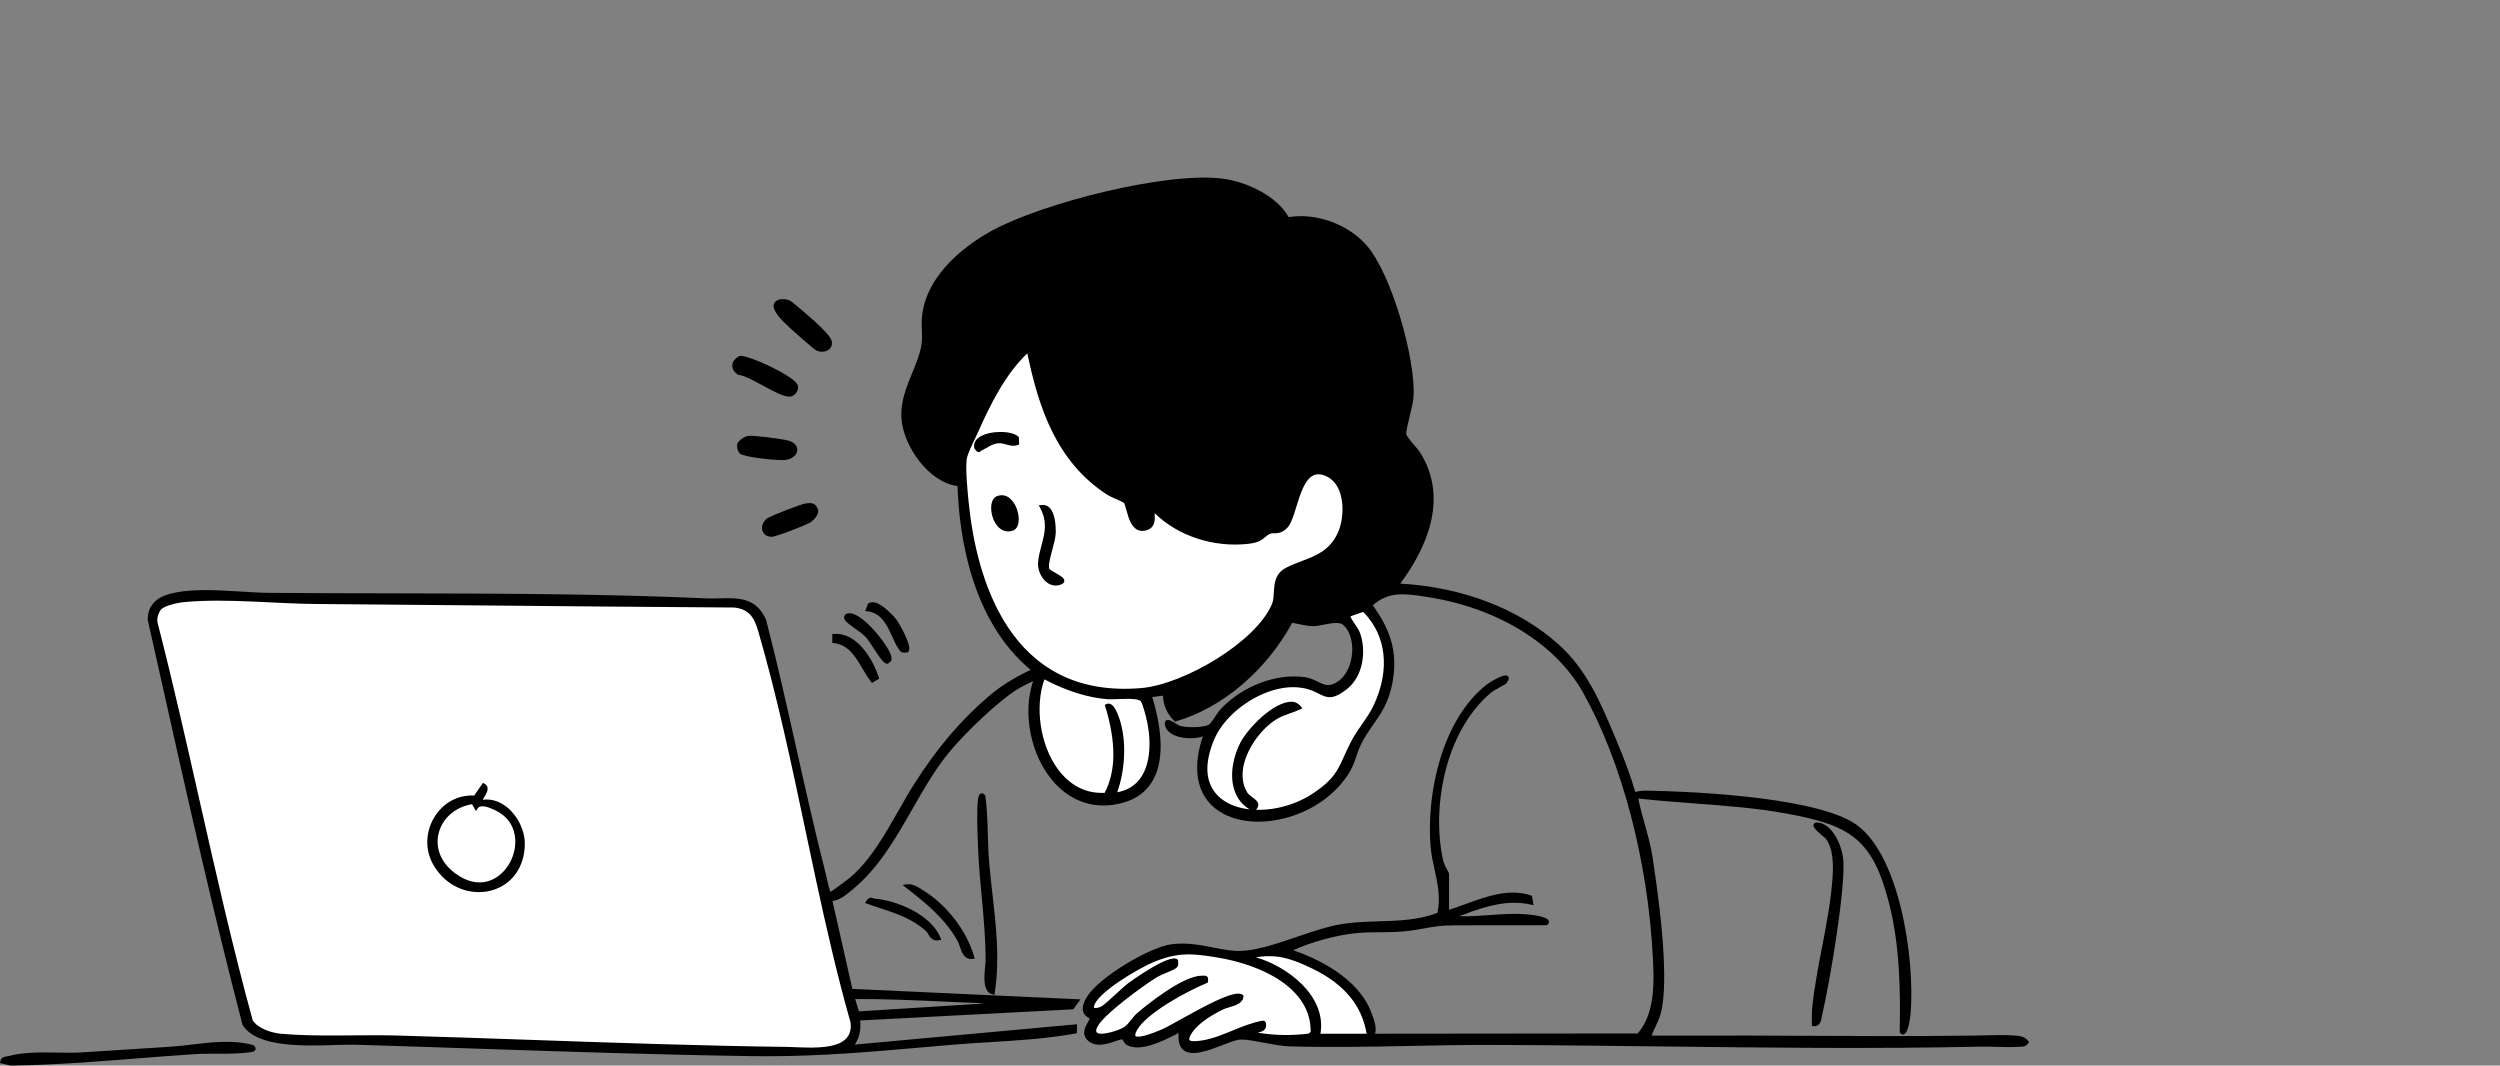 <?xml version="1.0" encoding="UTF-8"?>
<svg viewBox="0 0 366 156" xmlns="http://www.w3.org/2000/svg">
<rect x="0" y="0" width="366" height="156" fill="#808080" stroke="none"/>
<path d="m23.387 89.049c0.612-0.665 2.693-1.092 3.614-1.174 6.254-0.565 12.902 0.23 19.144 0.28 20.453 0.168 40.865 0.389 61.332 0.521 2.36 0.227 3.176 1.583 3.77 3.62 5.421 18.573 8.225 38.643 13.534 57.334 0.595 4.903-6.415 3.943-9.664 3.902-18.926-0.238-37.975-1.13-56.907-1.663-5.459-0.153-11.616 0.212-16.989-0.253-1.542-0.132-3.567-0.777-4.461-2.107-5.277-19.217-8.976-38.952-13.949-58.293-0.174-0.627 0.153-1.707 0.58-2.169l-3e-3 0.003zm46.992 28.364c-0.356-0.389 1.472-1.892 0.409-2.457l-1.23 1.792c-5.121-0.392-8.467 5.521-5.803 9.879 3.746 6.127 12.79 4.408 12.81-3.108 0.009-3.146-2.884-6.883-6.186-6.109v3e-3z" fill="#fff"/>
<path d="m164.73 73.443c0.568 0.706 0.689 4.723 3.093 3.923 1.327-0.442 0.892-1.857 0.945-2.896 3.481 3.746 8.869 5.441 13.925 4.888 2.187-0.238 2.046-0.971 3.19-1.474 0.56-0.244 1.325 0.274 2.361-0.774 1.627-1.642 1.751-9.832 6.215-7.531 2.749 1.415 2.769 6.142 1.589 8.632-1.695 3.57-4.847 3.684-7.693 5.168-2.198 1.148-1.256 3.649-1.915 5.197-2.461 5.774-13.217 11.896-19.32 12.422-17.349 1.493-24.085-12.539-25.583-27.489-0.162-1.627-0.471-4.785-0.282-6.295 0.117-0.948 1.236-3.034 1.686-4.058 1.848-4.176 4.202-8.887 7.622-11.936 1.674 8.255 4.299 16.236 11.689 21.006 0.503 0.327 2.316 1.015 2.478 1.215v0.003zm-15.842-9.335c-1.268-1.118-6.53-0.7-5.982 1.468 0.45 0.547 0.297 0.338 0.685 0.147 0.795-0.388 1.53-1.001 2.493-1.089 1.145-0.106 1.816 0.63 2.84 0.256l-0.036-0.783zm-2.792 8.764c-1.578 0.541-0.462 5.444 2.098 4.564 1.539-0.53 0.335-5.397-2.098-4.564zm6.389 1.324c1.706 3.114 0.011 5.309-0.251 8.102-0.153 1.624 1.198 3.576 2.817 3.093 1.707-0.509-1.501-1.389-1.704-2.089-0.3-1.045 0.936-3.896 0.947-5.365 9e-3 -1.189-0.164-3.961-1.806-3.737l-3e-3 -0.003z" fill="#fff"/>
<path d="m197.37 90.065 2.275-0.792c3.92 3.882 3.958 9.161 1.751 13.976-0.891 1.945-2.404 3.558-3.352 5.403-1.854 3.602-1.751 5.079-5.515 7.619-7.407 5-19.646 2.822-14.999-8.152 2.007-4.741 8.925-8.958 14.043-7.475 2.363 0.686 2.681 2.172 5.385 0.086 2.278-1.757 2.849-5.28 1.91-7.926-0.365-1.033-1.236-1.707-1.498-2.737v-3e-3zm-8.296 12.931c-2.492 0.014-6.168 3.743-7.257 5.85-1.627 3.149-1.992 7.934 1.734 9.656 1.194-1.077-0.624-1.422-1.192-2.36-2.234-3.676 1.18-9.144 4.42-11.092 1.154-0.692 2.304-0.892 3.47-1.451-0.306-0.359-0.683-0.609-1.175-0.606v3e-3z" fill="#fff"/>
<path d="m183.42 151.33c0.18-0.568 1.348-0.271 1.634-0.963 0.05-0.123 0.109-0.677-0.13-0.677-2.916 0.471-5.968 2.446-8.879 2.887-1.456 0.221-2.963 0.321-1.777-1.503 0.986-1.516 3.084-2.749 4.676-3.532 0.96-0.474 2.731-0.544 2.834-1.68-1.209-1.092-9.75 4.302-11.503 5.05-0.978 0.415-5.51 2.401-4.059-0.227 1.433-2.598 7.575-5.877 10.362-7.016 0.112-0.715-0.129-0.556-0.688-0.553-2.472 0.015-7.234 3.705-9.168 5.341-0.738 0.624-1.283 1.651-1.986 2.119-0.959 0.639-5.409 2.069-4.37-0.262 0.85-1.915 6.921-6.292 8.914-7.507 0.715-0.436 2.266-0.918 2.751-1.301 0.315-0.25 0.145-0.518 0.168-0.838-0.741-0.757-5.944 2.801-6.819 3.44-0.991 0.727-3.384 3.184-4.134 3.528-0.353 0.162-1.469 0.471-1.369-0.267 0.298-2.202 6.984-6.01 9.047-6.831 3.561-1.413 5.621-1.242 9.358-0.618 5.856 0.977 14.014 4.2 13.858 11.239l-0.409 0.412c-2.802 0.353-5.53 0.288-8.311-0.238v-3e-3z" fill="#fff"/>
<path d="m163.16 116.32c1.251-3.284 1.598-7.648 0.474-11-0.167-0.498-0.818-2.402-1.568-1.987 1.25 4.138 1.974 9.044-0.183 12.999-8.272 0.536-11.66-10.798-9.117-17.242 2.864 1.548 6.148 2.772 9.429 3.019 1.163 0.088 4.456-0.4 5.05 0.424 0.274 0.379 0.621 1.707 0.762 2.245 1.172 4.467 0.874 10.856-4.844 11.542h-3e-3z" fill="#fff"/>
<path d="m200.38 151.61h-7.39c1.195-5.497-4.549-9.935-9.305-11.218-0.453-0.403 0.044-0.483 0.415-0.539 3.102-0.453 5.33 0.365 8.128 1.713 4.309 2.078 7.446 5.141 8.152 10.041v3e-3z" fill="#fff"/>
<path d="m69.24 117.45 0.45 0.777c0.595-0.921 2.069-0.235 2.875 0.141 7.157 3.34 0.836 15.618-6.572 9.303-4.226-3.602-1.928-9.518 3.246-10.221z" fill="#fff"/>
<path d="m296.93 152.4c-0.526-0.671-1.183-0.727-1.874-0.789l-0.071-6e-3c-1.286-0.117-2.916-0.07-4.352-0.032-0.504 0.015-0.992 0.026-1.448 0.032-8.699 0.121-17.561 0.074-26.127 0.033-2.319-0.012-4.641-0.024-6.963-0.033-2.287-9e-3 -4.615 0-6.866 6e-3 -2.437 9e-3 -4.95 0.018-7.428 6e-3 0.159-0.462 0.365-0.9 0.583-1.36 0.285-0.606 0.58-1.233 0.759-1.921 0.951-3.638 0.536-11.539-1.206-22.855-0.25-1.618-0.695-3.213-1.127-4.758-0.351-1.248-0.71-2.534-0.96-3.823 2.734 0.312 5.524 0.518 8.223 0.721 4.485 0.332 9.123 0.68 13.622 1.51 9.235 1.703 12.493 3.743 14.882 13.169 1.607 6.333 1.64 13.002 1.545 18.755v0.097l0.059 0.074c0.209 0.259 0.424 0.241 0.536 0.206 0.744-0.227 0.989-2.955 0.992-2.984 0.682-7.914-1.595-24.082-8.57-28.126-6.775-3.928-25.574-4.482-29.273-4.552-0.115 0-0.232-6e-3 -0.35-9e-3 -0.695-0.021-1.41-0.044-2.096 0.203-0.7-2.343-1.621-4.856-2.813-7.672l-0.279-0.665c-2.084-4.93-4.05-9.588-8.123-13.255-5.824-5.247-14.049-8.408-23.207-8.932 3.752-5.05 7.154-12.34 2.948-19.135-0.194-0.312-0.532-0.706-0.894-1.127-0.492-0.571-1.107-1.283-1.169-1.63-0.058-0.321 0.253-1.604 0.501-2.634 0.25-1.03 0.509-2.098 0.55-2.71 0.391-5.441-3.184-18.146-6.913-22.342-2.731-3.075-7.372-4.732-11.356-4.07-1.772-3.155-6.248-5.229-9.818-5.656-8.181-0.986-26.206 3.561-33.693 7.669-2.849 1.563-9.541 5.918-10.179 12.601-0.059 0.615-0.036 1.245-0.012 1.857 0.026 0.718 0.056 1.463-0.053 2.163-0.218 1.395-0.774 2.749-1.363 4.182-0.85 2.072-1.733 4.217-1.58 6.604 0.262 4.149 4.073 9.453 8.213 9.941 0.233 7.075 1.958 19.664 10.707 26.916-2.516 1.201-4.412 2.393-6.098 3.832-4.135 3.526-7.625 7.634-10.983 12.931-0.783 1.236-1.521 2.531-2.298 3.902-1.975 3.476-4.02 7.072-6.842 9.562-0.404 0.356-2.823 2.157-3.079 2.269-0.014 6e-3 -0.029 0.011-0.041 0.014-6e-3 -0.067-0.018-0.153-0.047-0.232-0.165-0.436-0.288-1.007-0.409-1.557-0.062-0.288-0.124-0.571-0.191-0.827-1.545-6.039-2.931-12.233-4.273-18.225-1.398-6.242-2.84-12.699-4.471-18.994l-0.014-0.041c-1.466-3.246-4.038-3.175-6.757-3.105-0.662 0.018-1.345 0.035-2.022 0.006-15.162-0.68-30.812-0.706-45.947-0.736-5.954-0.012-12.11-0.021-18.122-0.074-1.171-0.009-2.513-0.094-3.932-0.182-3.808-0.238-8.125-0.509-11.127 0.53-1.68 0.583-2.678 1.966-2.599 3.614l0.006 0.044c0.674 2.993 1.342 5.989 2.013 8.985 3.693 16.527 7.516 33.62 11.848 50.232l0.035 0.077c2.095 3.24 8.705 3.043 13.531 2.901 1.212-0.035 2.257-0.067 3.102-0.041 5.871 0.174 11.857 0.377 17.646 0.571 13.246 0.444 26.939 0.904 40.362 1.095 0.697 9e-3 1.389 0.015 2.077 0.015 7.996 0 15.368-0.648 23.134-1.331 1.266-0.112 2.543-0.223 3.841-0.335 1.877-0.162 3.799-0.277 5.656-0.392 4.144-0.253 8.429-0.515 12.552-1.274l0.211-0.038 0.027-1.313-32.542 2.979c0.673-0.992 0.915-2.069 0.806-3.535l31.192-1.633 1.041-1.454-33.39-1.533-2.907-12.875c1.039-0.097 2.001-0.895 2.79-1.551l0.188-0.156c3.793-3.123 6.304-7.516 8.731-11.766 1.681-2.94 3.417-5.98 5.542-8.505 2.225-2.642 7.104-7.433 10.115-9.185 0.515-0.3 1.468-0.794 2.001-1.015-1.607 4.768-0.315 11.062 3.105 14.853 2.651 2.94 6.194 3.993 9.979 2.969 2.066-0.559 3.581-1.698 4.505-3.384 1.869-3.411 0.986-8.408-0.138-12.113l1.572-0.2c8e-3 1.342 0.609 2.702 1.639 3.69l0.109 0.106 0.147-0.041c6.739-1.928 13.243-7.448 17.016-14.429 0.117 0.024 0.241 0.05 0.37 0.08 0.869 0.185 1.946 0.415 2.717 0.415h6e-3c0.441 0 0.983-0.106 1.559-0.218 1.069-0.209 2.281-0.444 2.82 0.035 0.909 0.809 1.4 2.281 1.315 3.932-0.097 1.831-0.856 3.473-1.986 4.279-1.325 0.95-2.04 0.6-3.029 0.118-0.556-0.274-1.186-0.58-2.007-0.689-4.17-0.55-9.093 1.339-12.251 4.705-0.206 0.221-0.477 0.624-0.765 1.051s-0.768 1.139-0.933 1.221c-0.895 0.442-3.381 0.459-4.326 0.136-0.065-0.024-0.262-0.147-0.421-0.25-0.7-0.448-1.186-0.724-1.515-0.504-0.174 0.118-0.236 0.327-0.183 0.63 0.121 0.665 0.618 1.204 1.442 1.554 1.195 0.509 2.955 0.541 4.105 0.141-1.789 5.306-0.67 9.432 3.111 11.377 2.525 1.301 5.957 1.466 9.417 0.454 3.632-1.06 6.698-3.226 8.635-6.095 0.736-1.092 1.027-1.96 1.306-2.802 0.171-0.509 0.345-1.036 0.621-1.618 0.568-1.195 1.23-2.143 1.869-3.055 1.154-1.648 2.243-3.208 2.79-6.051 0.915-4.764-0.471-8.025-2.861-11.409 2.346-2.069 4.709-1.707 7.684-1.254l0.215 0.032c10.286 1.569 18.841 6.807 22.881 14.012 5.689 10.141 9.512 24.673 10.221 38.869 0.159 3.208 0.403 8.04-2.222 11.027l-38.446 0.041c0.25-0.876-0.106-1.868-0.4-2.689l-0.077-0.215c-1.904-5.389-8.266-8.202-11.518-9.317 2.657-1.207 6.224-2.19 9.105-2.49 1.213-0.127 2.469-0.138 3.682-0.147 1.453-0.012 2.957-0.027 4.429-0.236 0.874-0.123 1.554-0.247 2.154-0.356 1.348-0.244 2.325-0.418 4.379-0.418h0.021c1.924 0 3.843-3e-3 5.765-8e-3 2.507-6e-3 5.011-0.012 7.519-6e-3h0.1l0.076-0.065c0.256-0.224 0.233-0.444 0.194-0.556-0.238-0.712-2.739-0.945-3.499-0.998-1.733-0.121-3.487 9e-3 -5.179 0.133-1.46 0.108-2.964 0.217-4.45 0.167 0.212-0.097 0.465-0.182 0.642-0.238 0.115-0.038 0.221-0.074 0.306-0.106 2.881-1.104 6.268-2.131 9.564-1.354l0.398 0.094-0.262-1.397-0.15-0.05c-3.193-1.045-6.407 0.123-9.515 1.256-0.85 0.309-1.66 0.603-2.46 0.854v-5.251c0-0.103-0.05-0.191-0.209-0.482-0.203-0.368-0.544-0.983-0.65-1.457-1.704-7.557 0.144-18.725 6.921-24.535 0.327-0.279 1.104-0.709 1.619-0.991 0.565-0.312 0.659-0.368 0.721-0.454 0.156-0.22 0.527-0.735 0.218-1.03-0.577-0.55-3.129 1.239-3.152 1.26-6.492 5.135-8.791 15.836-8.176 23.605 0.092 1.159 0.348 2.322 0.592 3.449 0.447 2.045 0.909 4.161 0.415 6.339-2.763 1.056-5.718 1.148-8.576 1.236-1.783 0.056-3.625 0.112-5.415 0.4-2.062 0.333-4.384 1.124-6.63 1.889-2.854 0.974-5.806 1.981-8.231 2.046-1.236 0.032-2.549-0.224-3.938-0.495-1.948-0.379-3.967-0.771-6.15-0.485-3.129 0.412-10.533 4.761-12.349 7.666-0.559 0.895-0.747 1.616-0.576 2.198 0.176 0.606 0.706 0.874 0.982 1.007-0.061 0.138-0.156 0.3-0.25 0.468-0.406 0.706-1.018 1.774-0.097 2.698 1.16 1.163 2.934 0.554 4.108 0.15 0.401-0.138 0.854-0.291 0.992-0.262 0.036 0.021 0.1 0.139 0.144 0.218 0.112 0.206 0.265 0.486 0.577 0.642 1.99 1.003 5.115-0.571 7.181-1.613 0.118-0.059 0.232-0.118 0.344-0.174-0.109 1.21 0.124 2.031 0.709 2.502 1.228 0.989 3.623 0.068 5.736-0.742 1.062-0.409 2.066-0.794 2.637-0.806 0.853-0.018 2.092 0.215 3.399 0.465 1.286 0.244 2.613 0.497 3.711 0.53 5.839 0.176 11.872 0.056 17.707-0.059 3.905-0.077 7.949-0.162 11.848-0.147 8.214 0.023 16.56 0.123 24.629 0.217 15.453 0.186 31.43 0.377 47.087 0.033 0.738-0.015 1.521 9e-3 2.28 0.032 1.08 0.032 2.196 0.068 3.232-9e-3 0.091-6e-3 0.176-9e-3 0.261-9e-3 0.383-5e-3 0.813-0.011 1.154-0.532l0.106-0.159-0.118-0.15-3e-3 -3e-3zm-97.547-46.351c-0.415 0.598-0.839 1.207-1.213 1.84-0.124 0.212-0.244 0.423-0.356 0.638-0.427 0.827-0.75 1.545-1.036 2.178-0.962 2.134-1.545 3.42-4.391 5.341-0.15 0.103-0.303 0.201-0.459 0.298-0.05 0.029-0.1 0.058-0.15 0.091-0.106 0.065-0.212 0.126-0.321 0.188-0.059 0.033-0.12 0.068-0.179 0.1-0.1 0.056-0.2 0.109-0.303 0.162-0.062 0.032-0.127 0.065-0.189 0.097-0.103 0.05-0.203 0.1-0.306 0.15-0.061 0.03-0.123 0.059-0.185 0.089-0.109 0.05-0.221 0.097-0.333 0.144-0.056 0.023-0.109 0.047-0.164 0.07-0.145 0.059-0.289 0.115-0.436 0.171-0.024 9e-3 -0.044 0.018-0.068 0.027-0.17 0.061-0.341 0.123-0.515 0.179-0.038 0.012-0.079 0.024-0.117 0.038-0.133 0.042-0.262 0.083-0.395 0.121-0.056 0.018-0.112 0.032-0.167 0.047-0.118 0.032-0.236 0.065-0.354 0.094-0.058 0.015-0.117 0.03-0.176 0.044-0.118 0.03-0.233 0.056-0.35 0.08-0.056 0.012-0.115 0.023-0.171 0.035-0.124 0.027-0.247 0.047-0.371 0.071-0.05 9e-3 -0.097 0.017-0.147 0.026-0.15 0.024-0.3 0.047-0.447 0.068-0.024 3e-3 -0.045 6e-3 -0.068 9e-3 -0.177 0.023-0.353 0.041-0.53 0.059h-0.035c-0.156 0.014-0.315 0.026-0.471 0.032-0.047 0-0.097 3e-3 -0.144 6e-3 -0.121 6e-3 -0.239 9e-3 -0.359 0.012h-0.174c-0.106 0-0.215 0-0.321-3e-3 -0.032 0-0.067 0-0.1-3e-3 6e-3 -6e-3 9e-3 -0.012 0.015-0.018 0.05-0.056 0.097-0.112 0.135-0.165 0 0 6e-3 -6e-3 6e-3 -8e-3 0.039-0.056 0.071-0.112 0.097-0.168 6e-3 -9e-3 9e-3 -0.021 0.015-0.03 0.024-0.053 0.041-0.109 0.053-0.161 0-9e-3 3e-3 -0.021 6e-3 -0.03 9e-3 -0.056 0.015-0.112 0.012-0.168-0.021-0.453-0.427-0.753-0.857-1.074-0.297-0.221-0.609-0.45-0.774-0.724-0.697-1.147-0.859-2.592-0.467-4.179 0.615-2.492 2.633-5.247 4.796-6.548 0.648-0.388 1.289-0.615 1.969-0.853 0.483-0.171 0.98-0.344 1.48-0.583l0.312-0.147-0.223-0.262c-0.398-0.465-0.851-0.694-1.378-0.697-2.689 0.014-6.43 3.943-7.489 5.994-0.948 1.831-1.669 4.638-0.851 7.019 0.056 0.162 0.118 0.318 0.186 0.471 0.023 0.05 0.047 0.097 0.07 0.147 0.047 0.1 0.097 0.197 0.15 0.295 0.033 0.055 0.065 0.108 0.098 0.161 0.053 0.086 0.106 0.168 0.161 0.251 0.039 0.052 0.077 0.105 0.115 0.155 0.059 0.077 0.121 0.151 0.183 0.224 0.041 0.05 0.085 0.097 0.129 0.144 0.068 0.074 0.138 0.142 0.209 0.209 0.044 0.041 0.088 0.086 0.133 0.127 0.082 0.073 0.17 0.141 0.259 0.209 0.041 0.029 0.076 0.062 0.117 0.091 0.13 0.091 0.265 0.18 0.403 0.262-0.017 0-0.035-3e-3 -0.056-6e-3 -0.185-0.021-0.367-0.047-0.547-0.076-0.012 0-0.02-3e-3 -0.032-6e-3 -0.171-0.03-0.339-0.062-0.504-0.1-0.044-9e-3 -0.091-0.021-0.135-0.033-0.153-0.035-0.303-0.076-0.453-0.12-0.021-6e-3 -0.044-0.012-0.068-0.018-0.168-0.05-0.329-0.106-0.491-0.168-0.038-0.015-0.077-0.029-0.115-0.044-0.129-0.05-0.256-0.103-0.383-0.159-0.035-0.015-0.07-0.032-0.105-0.047-0.151-0.071-0.298-0.147-0.439-0.227-0.026-0.014-0.05-0.029-0.077-0.047-0.117-0.067-0.232-0.138-0.344-0.215-0.035-0.023-0.073-0.05-0.109-0.073-0.132-0.091-0.262-0.188-0.385-0.288-0.486-0.401-0.96-0.925-1.316-1.601-0.394-0.745-0.65-1.675-0.629-2.834 0.017-1.16 0.311-2.546 1.012-4.206 0.056-0.132 0.118-0.268 0.182-0.4 0.018-0.038 0.039-0.077 0.059-0.115 0.047-0.094 0.097-0.188 0.147-0.282 0.027-0.047 0.053-0.092 0.08-0.139 0.05-0.085 0.1-0.173 0.153-0.259 0.029-0.047 0.059-0.094 0.088-0.141 0.056-0.085 0.112-0.171 0.168-0.256 0.029-0.044 0.059-0.088 0.091-0.132 0.065-0.092 0.132-0.183 0.2-0.277 0.027-0.035 0.053-0.071 0.08-0.109 0.094-0.123 0.191-0.247 0.291-0.371 0 0 0-3e-3 3e-3 -6e-3 0.106-0.129 0.215-0.256 0.33-0.382 0.017-0.018 0.035-0.038 0.053-0.056 0.094-0.103 0.188-0.206 0.285-0.309 0.029-0.032 0.062-0.065 0.094-0.097 0.085-0.088 0.174-0.177 0.265-0.265 0.035-0.035 0.071-0.068 0.106-0.103 0.091-0.085 0.182-0.171 0.274-0.253 0.035-0.032 0.07-0.062 0.106-0.094 0.1-0.089 0.203-0.177 0.306-0.262 0.029-0.024 0.056-0.047 0.085-0.071 0.406-0.335 0.83-0.653 1.274-0.947 0.024-0.015 0.044-0.03 0.068-0.045 0.124-0.082 0.25-0.161 0.377-0.241 0.032-0.02 0.064-0.038 0.094-0.059 0.12-0.073 0.241-0.144 0.365-0.215 0.032-0.017 0.064-0.038 0.1-0.055 0.126-0.071 0.256-0.142 0.385-0.209 0.027-0.015 0.053-0.027 0.077-0.042 0.477-0.247 0.965-0.468 1.459-0.656 0.015-6e-3 0.03-0.012 0.048-0.018 0.144-0.055 0.291-0.106 0.435-0.156 0.032-0.011 0.068-0.02 0.1-0.032 0.13-0.044 0.262-0.082 0.392-0.121 0.038-0.011 0.076-0.023 0.114-0.032 0.13-0.035 0.259-0.071 0.389-0.103 0.035-9e-3 0.07-0.018 0.109-0.026 0.141-0.033 0.285-0.065 0.426-0.092 0.021-3e-3 0.045-8e-3 0.065-0.014 0.336-0.065 0.668-0.112 1.001-0.142 0.023 0 0.047-3e-3 0.073-6e-3 0.136-0.011 0.274-0.02 0.409-0.026 0.045 0 0.089 0 0.136-3e-3 0.106 0 0.215-3e-3 0.321 0 0.091 0 0.185 6e-3 0.276 9e-3 0.086 3e-3 0.168 6e-3 0.25 0.015 0.097 5e-3 0.195 0.017 0.292 0.029 0.076 9e-3 0.153 0.015 0.229 0.027 0.112 0.014 0.221 0.035 0.33 0.055 0.062 0.012 0.123 0.021 0.185 0.033 0.171 0.035 0.339 0.076 0.506 0.126 0.633 0.183 1.116 0.427 1.545 0.645 1.083 0.547 1.884 0.953 3.7-0.327 0.12-0.085 0.247-0.176 0.376-0.279 2.505-1.934 2.899-5.68 1.998-8.223-0.182-0.518-0.479-0.942-0.765-1.351-0.259-0.374-0.509-0.73-0.656-1.133l1.875-0.653c3.378 3.443 3.958 8.375 1.583 13.561-0.118 0.256-0.247 0.509-0.386 0.759-0.414 0.748-0.909 1.46-1.392 2.151h-2e-3zm-35.268 9.815c-0.177 0.05-0.362 0.091-0.55 0.124 1.224-3.503 1.356-7.676 0.32-10.757-0.429-1.277-0.868-1.989-1.347-2.175-0.203-0.079-0.412-0.064-0.604 0.042l-0.188 0.103 0.062 0.206c1.615 5.335 1.586 9.482-0.091 12.666-3.447 0.165-5.636-1.804-6.872-3.502-2.572-3.532-3.384-9.105-1.942-13.111 3.19 1.687 6.389 2.69 9.267 2.908 0.35 0.026 0.859 3e-3 1.451-0.021 0.07-3e-3 0.147-6e-3 0.223-9e-3 0.386-0.017 0.833-0.032 1.269-0.029 0.871 6e-3 1.701 0.082 1.912 0.377 0.168 0.229 0.389 0.947 0.551 1.521 0.073 0.262 0.135 0.495 0.173 0.639 0.724 2.763 0.919 6.568-0.709 8.961-0.7 1.03-1.683 1.718-2.928 2.06l3e-3 -3e-3zm22.372-29.126c-0.03 0.483-0.059 0.942-0.159 1.348-0.032 0.135-0.074 0.265-0.127 0.386-2.375 5.571-12.942 11.73-19.099 12.26-19.467 1.674-24.205-16.354-25.297-27.252-0.141-1.41-0.474-4.715-0.283-6.236 0.083-0.665 0.739-2.034 1.219-3.031 0.173-0.362 0.332-0.692 0.447-0.954 1.784-4.032 4.029-8.525 7.213-11.533 1.648 7.949 4.258 15.906 11.713 20.718 0.253 0.165 0.789 0.4 1.304 0.63 0.053 0.024 0.108 0.047 0.164 0.073 0.398 0.177 0.851 0.383 0.951 0.465 0.103 0.138 0.212 0.503 0.321 0.889 0.014 0.056 0.029 0.109 0.047 0.165 0.017 0.068 0.038 0.135 0.056 0.203 0.285 1.024 0.662 2.216 1.524 2.678 0.415 0.221 0.895 0.244 1.43 0.065 1.233-0.409 1.18-1.542 1.136-2.449v-0.035c3.408 3.334 8.585 5.05 13.679 4.491 1.315-0.144 1.848-0.468 2.275-0.809 0.061-0.047 0.117-0.097 0.176-0.147 0.233-0.194 0.453-0.38 0.818-0.539 0.133-0.059 0.306-0.056 0.509-0.056 0.486 3e-3 1.157 0.009 1.934-0.774 0.562-0.568 0.924-1.742 1.345-3.105 0.588-1.907 1.259-4.07 2.563-4.62 0.565-0.238 1.218-0.159 1.998 0.241 2.611 1.345 2.614 5.874 1.472 8.281-1.189 2.507-3.14 3.249-5.206 4.035-0.78 0.297-1.586 0.603-2.369 1.012-0.595 0.309-0.977 0.709-1.23 1.159-0.421 0.748-0.474 1.625-0.524 2.437v3e-3zm-43.187 60.223-17.551 1.104-0.551-1.801c4.147-0.032 8.385 0.159 12.49 0.344 2.104 0.094 4.252 0.192 6.401 0.259l-0.789 0.094zm-18.779 2.72c0.118 0.991-0.085 1.757-0.618 2.33-0.267 0.289-0.606 0.521-0.997 0.704-1.698 0.788-4.385 0.68-6.451 0.594-0.365-0.015-0.709-0.029-1.027-0.038-0.106 0-0.209-6e-3 -0.306-6e-3 -12.248-0.156-24.747-0.589-36.833-1.009-6.583-0.23-13.39-0.465-20.068-0.654-1.092-0.029-2.219-0.041-3.361-0.041-1.056 0-2.119 9e-3 -3.167 0.018-0.88 6e-3 -1.766 0.015-2.651 0.017-2.66 6e-3 -5.324-0.029-7.799-0.244-1.065-0.091-2.428-0.444-3.411-1.142-0.327-0.232-0.612-0.503-0.83-0.815-2.916-10.63-5.394-21.604-7.79-32.216-1.931-8.555-3.929-17.404-6.148-26.035-0.153-0.55 0.162-1.53 0.518-1.916 0.506-0.547 2.357-0.992 3.443-1.089 3.208-0.291 6.554-0.218 9.859-0.076 0.859 0.038 1.719 0.076 2.569 0.121 1.607 0.08 3.252 0.159 4.873 0.203 0.609 0.018 1.216 0.029 1.816 0.035 7.81 0.065 15.615 0.135 23.42 0.206 12.419 0.115 25.262 0.233 37.89 0.312 2.183 0.209 2.951 1.415 3.54 3.428 2.772 9.497 4.897 19.561 6.948 29.293 0.492 2.322 0.983 4.665 1.489 7.013 1.519 7.049 3.143 14.161 5.088 21.004l3e-3 3e-3zm59.691 1.48c0.394-0.094 0.883-0.209 1.083-0.695 0.056-0.135 0.129-0.606-0.038-0.859-0.077-0.118-0.2-0.182-0.336-0.182h-0.041c-1.474 0.241-2.993 0.859-4.461 1.459-1.466 0.598-2.979 1.216-4.415 1.433-0.412 0.062-1.665 0.254-1.868-0.064-0.039-0.059-0.121-0.303 0.353-1.033 0.741-1.142 2.322-2.331 4.57-3.438 0.259-0.126 0.591-0.226 0.945-0.329 0.912-0.271 1.948-0.58 2.036-1.563l0.012-0.132-0.097-0.089c-0.153-0.138-0.38-0.203-0.671-0.203-1.522 0-4.803 1.748-8.573 3.85-1.121 0.624-2.089 1.162-2.54 1.356l-0.079 0.036c-3.158 1.348-3.746 1.071-3.852 0.953-0.077-0.085-0.062-0.35 0.212-0.844 1.368-2.478 7.336-5.718 10.229-6.901l0.138-0.056 0.024-0.148c0.05-0.314 0.053-0.559-0.097-0.723-0.156-0.174-0.38-0.159-0.612-0.148-0.074 3e-3 -0.153 9e-3 -0.242 9e-3 -2.837 0.018-8.275 4.506-9.334 5.403-0.359 0.303-0.666 0.686-0.963 1.057-0.335 0.418-0.65 0.812-0.997 1.042-0.736 0.491-3.394 1.342-4.012 0.821-0.147-0.124-0.138-0.38 0.03-0.757 0.809-1.821 6.863-6.203 8.808-7.386 0.315-0.192 0.824-0.403 1.318-0.607 0.604-0.25 1.175-0.485 1.46-0.712 0.132-0.106 0.206-0.217 0.247-0.326 0.065-0.171 0.047-0.342 0.033-0.48-9e-3 -0.077-0.015-0.147-0.012-0.215v-3e-3l9e-3 -0.12-0.086-0.086c-1.039-1.056-7.101 3.37-7.163 3.414-0.429 0.315-1.097 0.927-1.801 1.577-0.886 0.815-1.892 1.742-2.286 1.922-0.315 0.144-0.839 0.238-0.974 0.138-0.027-0.02-0.027-0.082-0.021-0.129 0.271-1.987 6.713-5.759 8.882-6.619 3.44-1.365 5.45-1.233 9.217-0.603 6.648 1.109 13.699 4.547 13.637 10.865l-0.268 0.271c-2.563 0.315-5.02 0.271-7.484-0.133 0.03-5e-3 0.062-0.014 0.092-0.023h-0.012zm-0.347-11.001c0.097-0.023 0.217-0.041 0.276-0.05 2.902-0.426 4.962 0.236 7.976 1.69 4.649 2.242 7.257 5.364 7.957 9.537h-6.76c0.957-5.579-4.976-9.929-9.452-11.18l3e-3 3e-3z"/>
<path d="m37.119 153.01-0.065-0.018c-2.934-0.785-5.956-0.426-8.879-0.079-1.115 0.132-2.269 0.271-3.39 0.338-1.842 0.112-3.682 0.236-5.524 0.356-2.404 0.159-4.894 0.324-7.34 0.465-1.142 0.068-2.334 0.047-3.599 0.027-2.425-0.038-4.929-0.083-7.139 0.521-0.074 0.02-0.156 0.032-0.232 0.044-0.318 0.05-0.795 0.129-0.903 0.718l-0.047 0.262 0.262 0.047c0.171 0.029 0.338 0.076 0.515 0.126 0.315 0.089 0.642 0.18 1.006 0.18h0.032c6.065-0.085 12.231-0.571 18.193-1.042 2.746-0.218 5.586-0.441 8.375-0.621 1.086-0.07 2.237-0.067 3.352-0.07 1.619 6e-3 3.296 0 4.879-0.212 0.256-0.036 0.686-0.091 0.786-0.406 0.062-0.189-0.018-0.386-0.232-0.589l-0.05-0.047z"/>
<path d="m265.5 150.23c0.044 6e-3 0.089 6e-3 0.13 6e-3 0.853 0 1.003-0.895 1.095-1.439 0.02-0.127 0.041-0.25 0.067-0.356 0.977-4.064 3.561-18.973 3.028-22.919-0.256-1.887-1.565-4.809-3.572-5.089-0.147-0.02-0.592-0.082-0.73 0.236-0.156 0.359 0.212 0.815 1.518 1.88 0.109 0.089 0.189 0.153 0.206 0.168 1.178 1.43 1.16 3.976 1.042 5.771-0.217 3.343-0.894 6.86-1.551 10.262-0.568 2.949-1.153 5.997-1.436 8.902-0.056 0.574-0.047 1.154-0.041 1.71 0 0.2 6e-3 0.403 6e-3 0.603v0.242l0.238 0.023z"/>
<path d="m145.31 145.57 0.277 0.065 0.044-0.282c0.753-4.871 0.2-9.738-0.333-14.444-0.174-1.516-0.35-3.087-0.483-4.632-0.114-1.36-0.155-2.758-0.197-4.111-0.053-1.843-0.109-3.75-0.356-5.612l-9e-3 -0.068-0.041-0.056c-0.221-0.294-0.427-0.312-0.565-0.277-0.244 0.065-0.397 0.336-0.459 0.81-0.203 1.589-0.109 4.187-0.038 6.086l0.029 0.815c0.083 2.51 0.315 4.997 0.542 7.401 0.279 2.996 0.571 6.098 0.574 9.273 0 0.241-0.033 0.577-0.071 0.965-0.147 1.487-0.365 3.735 1.083 4.067h3e-3z"/>
<path d="m115.48 47.861 0.144 0.132c0.344 0.324 3.502 3.131 3.908 3.323 0.259 0.121 0.542 0.179 0.815 0.179 0.359 0 0.707-0.103 0.974-0.303 0.371-0.277 0.536-0.7 0.462-1.189-0.097-0.644-1.289-1.827-2.442-2.899l-0.062-0.059c-0.318-0.294-3.305-2.896-3.634-3.046-0.498-0.23-1.181-0.277-1.657-0.115-0.503 0.171-0.665 0.477-0.715 0.706-0.195 0.912 1.08 2.222 2.21 3.264l-3e-3 0.006z"/>
<path d="m108.01 54.841 0.059 0.041 0.07 0.006c0.839 0.082 2.231 0.842 3.576 1.575 1.507 0.821 2.937 1.601 3.837 1.601 0.053 0 0.106 0 0.156-0.009 0.362-0.041 0.721-0.297 0.936-0.665 0.209-0.356 0.25-0.745 0.112-1.071-0.544-1.298-7.313-4.441-8.487-4.211l-0.044 0.009-0.039 0.024c-0.615 0.368-0.965 0.848-0.985 1.351-0.015 0.341 0.114 0.854 0.812 1.348l-3e-3 0.003z"/>
<path d="m114.89 67.351c1.213-0.138 1.795-0.821 1.837-1.433 0.035-0.515-0.312-1.163-1.381-1.433-0.938-0.235-4.855-0.748-5.691-0.674-0.553 0.05-1.145 0.394-1.586 0.915l-0.027 0.038c-0.274 0.477-0.085 1.289 0.265 1.622 0.559 0.533 4.8 0.974 6.239 0.974 0.147 0 0.262-0.006 0.344-0.015v0.006z"/>
<path d="m112.92 78.59h0.018c0.715 0 5.221-1.774 5.748-2.136 0.417-0.288 1.233-1.104 1.091-1.789l-8e-3 -0.032c-0.38-1.118-1.072-1.027-1.872-0.918-0.589 0.079-5.165 1.827-5.645 2.216-0.57 0.462-0.824 1.177-0.629 1.774 0.173 0.53 0.644 0.851 1.297 0.883v0.003z"/>
<path d="m140.51 138.56c0.28 0.824 0.621 1.836 1.657 1.836 0.071 0 0.147-6e-3 0.227-0.015l0.306-0.038-0.086-0.297c-1.08-3.764-3.993-7.561-7.422-9.671-0.091-0.056-0.185-0.114-0.276-0.176-0.621-0.398-1.325-0.848-2.169-0.733l-0.618 0.085 0.571 0.448c2.963 2.33 5.523 4.343 7.469 7.704 0.132 0.227 0.235 0.533 0.344 0.857h-3e-3z"/>
<path d="m126.24 97.837c0.394 0.671 0.804 1.365 1.277 1.963l0.145 0.182 1.044-0.633-0.062-0.197c-0.726-2.316-3.043-6.613-6.553-6.339l-0.245 0.021v1.292l0.233 0.026c2.133 0.25 3.119 1.922 4.161 3.687v-0.003z"/>
<path d="m125.17 92.01c0.585 0.409 1.189 0.833 1.674 1.368 0.206 0.227 0.559 0.768 0.93 1.342 1.086 1.669 1.642 2.446 2.101 2.446 0.027 0 0.056 0 0.083-0.009l0.062-0.012 0.05-0.038c0.5-0.394 0.538-0.506 0.388-1.104-0.382-1.516-4.42-6.666-6.353-6.198-0.257 0.062-0.439 0.215-0.501 0.418-0.047 0.156-0.05 0.403 0.221 0.703 0.347 0.383 0.833 0.724 1.348 1.083h-3e-3z"/>
<path d="m128.1 131.56c-0.097-8e-3 -0.18-0.035-0.268-0.064-0.324-0.109-0.644-0.159-1.012 0.415l-0.18 0.279 0.312 0.115c0.674 0.247 1.342 0.468 1.99 0.68 2.336 0.774 4.546 1.504 6.542 3.237 0.156 0.135 0.276 0.332 0.406 0.538 0.259 0.418 0.571 0.922 1.262 0.922 0.103 0 0.215-0.012 0.339-0.036l0.312-0.062-0.118-0.294c-1.398-3.478-6.542-5.474-9.579-5.724l-6e-3 -6e-3z"/>
<path d="m130.62 93.205c0.347 0.768 0.677 1.495 1.115 2.048 0.192 0.244 0.409 0.294 0.598 0.294 0.073 0 0.141-0.009 0.206-0.015 0.076-0.009 0.15-0.018 0.221-0.012l0.12 0.009 0.086-0.085c0.771-0.762-1.59-4.55-1.616-4.585-0.524-0.706-2.914-3.381-4.197-2.537l-0.07 0.047-0.418 1.083 0.335 0.044c2.057 0.265 2.852 2.013 3.617 3.705l3e-3 0.003z"/>
<path d="m74.181 118.14c-1.08-0.86-2.313-1.225-3.514-1.051 0.062-0.123 0.153-0.274 0.224-0.391 0.28-0.462 0.597-0.983 0.468-1.454-0.062-0.221-0.212-0.397-0.447-0.524l-0.209-0.112-1.277 1.863c-2.369-0.129-4.541 1.045-5.83 3.152-1.365 2.234-1.392 4.968-0.065 7.139 1.675 2.74 4.261 3.844 6.58 3.844 0.656 0 1.289-0.088 1.878-0.253 2.978-0.833 4.835-3.452 4.844-6.837 0.006-1.957-1.06-4.12-2.649-5.382l-3e-3 6e-3zm1.26 5.1c-0.006 2.348-1.389 4.623-3.361 5.529-1.839 0.845-3.938 0.383-5.912-1.297-1.783-1.522-2.493-3.647-1.895-5.683 0.624-2.128 2.466-3.667 4.832-4.05l0.577 0.995 0.235-0.365c0.471-0.727 1.816-0.1 2.54 0.239 2.607 1.215 2.99 3.422 2.987 4.632h-0.003z"/>
<path d="m154.61 83.932c-0.356-0.2-0.953-0.539-1.003-0.706-0.144-0.506 0.153-1.625 0.444-2.704 0.25-0.93 0.506-1.895 0.515-2.587 9e-3 -1.042-0.106-2.902-0.983-3.673-0.314-0.277-0.694-0.388-1.127-0.33l-0.382 0.053 0.185 0.338c1.136 2.075 0.695 3.729 0.227 5.483-0.209 0.786-0.427 1.595-0.509 2.466-0.1 1.062 0.397 2.269 1.206 2.934 0.418 0.344 0.892 0.521 1.372 0.521 0.191 0 0.385-0.029 0.576-0.085 0.277-0.082 0.648-0.23 0.683-0.565 0.05-0.438-0.506-0.75-1.206-1.145h2e-3z"/>
<path d="m146.01 72.619c-0.432 0.147-0.735 0.559-0.853 1.154-0.203 1.039 0.179 2.681 1.148 3.523 0.385 0.336 0.821 0.506 1.286 0.506 0.223 0 0.456-0.041 0.688-0.121 0.974-0.336 1.045-1.851 0.612-3.105-0.418-1.215-1.424-2.46-2.884-1.96l3e-3 0.003z"/>
<path d="m149.07 63.908c-1.021-0.901-4.102-0.892-5.589 0.018-0.703 0.43-0.997 1.039-0.827 1.716l0.015 0.056 0.038 0.047c0.215 0.262 0.368 0.45 0.56 0.45 0.082 0 0.173-0.038 0.279-0.121 0.041-0.035 0.091-0.073 0.168-0.112 0.235-0.115 0.465-0.247 0.686-0.377 0.556-0.324 1.083-0.63 1.715-0.686 0.459-0.044 0.851 0.071 1.227 0.179 0.507 0.147 1.03 0.297 1.681 0.065l0.182-0.068-0.047-1.092-0.085-0.074-3e-3 -0.003z"/>
</svg>
